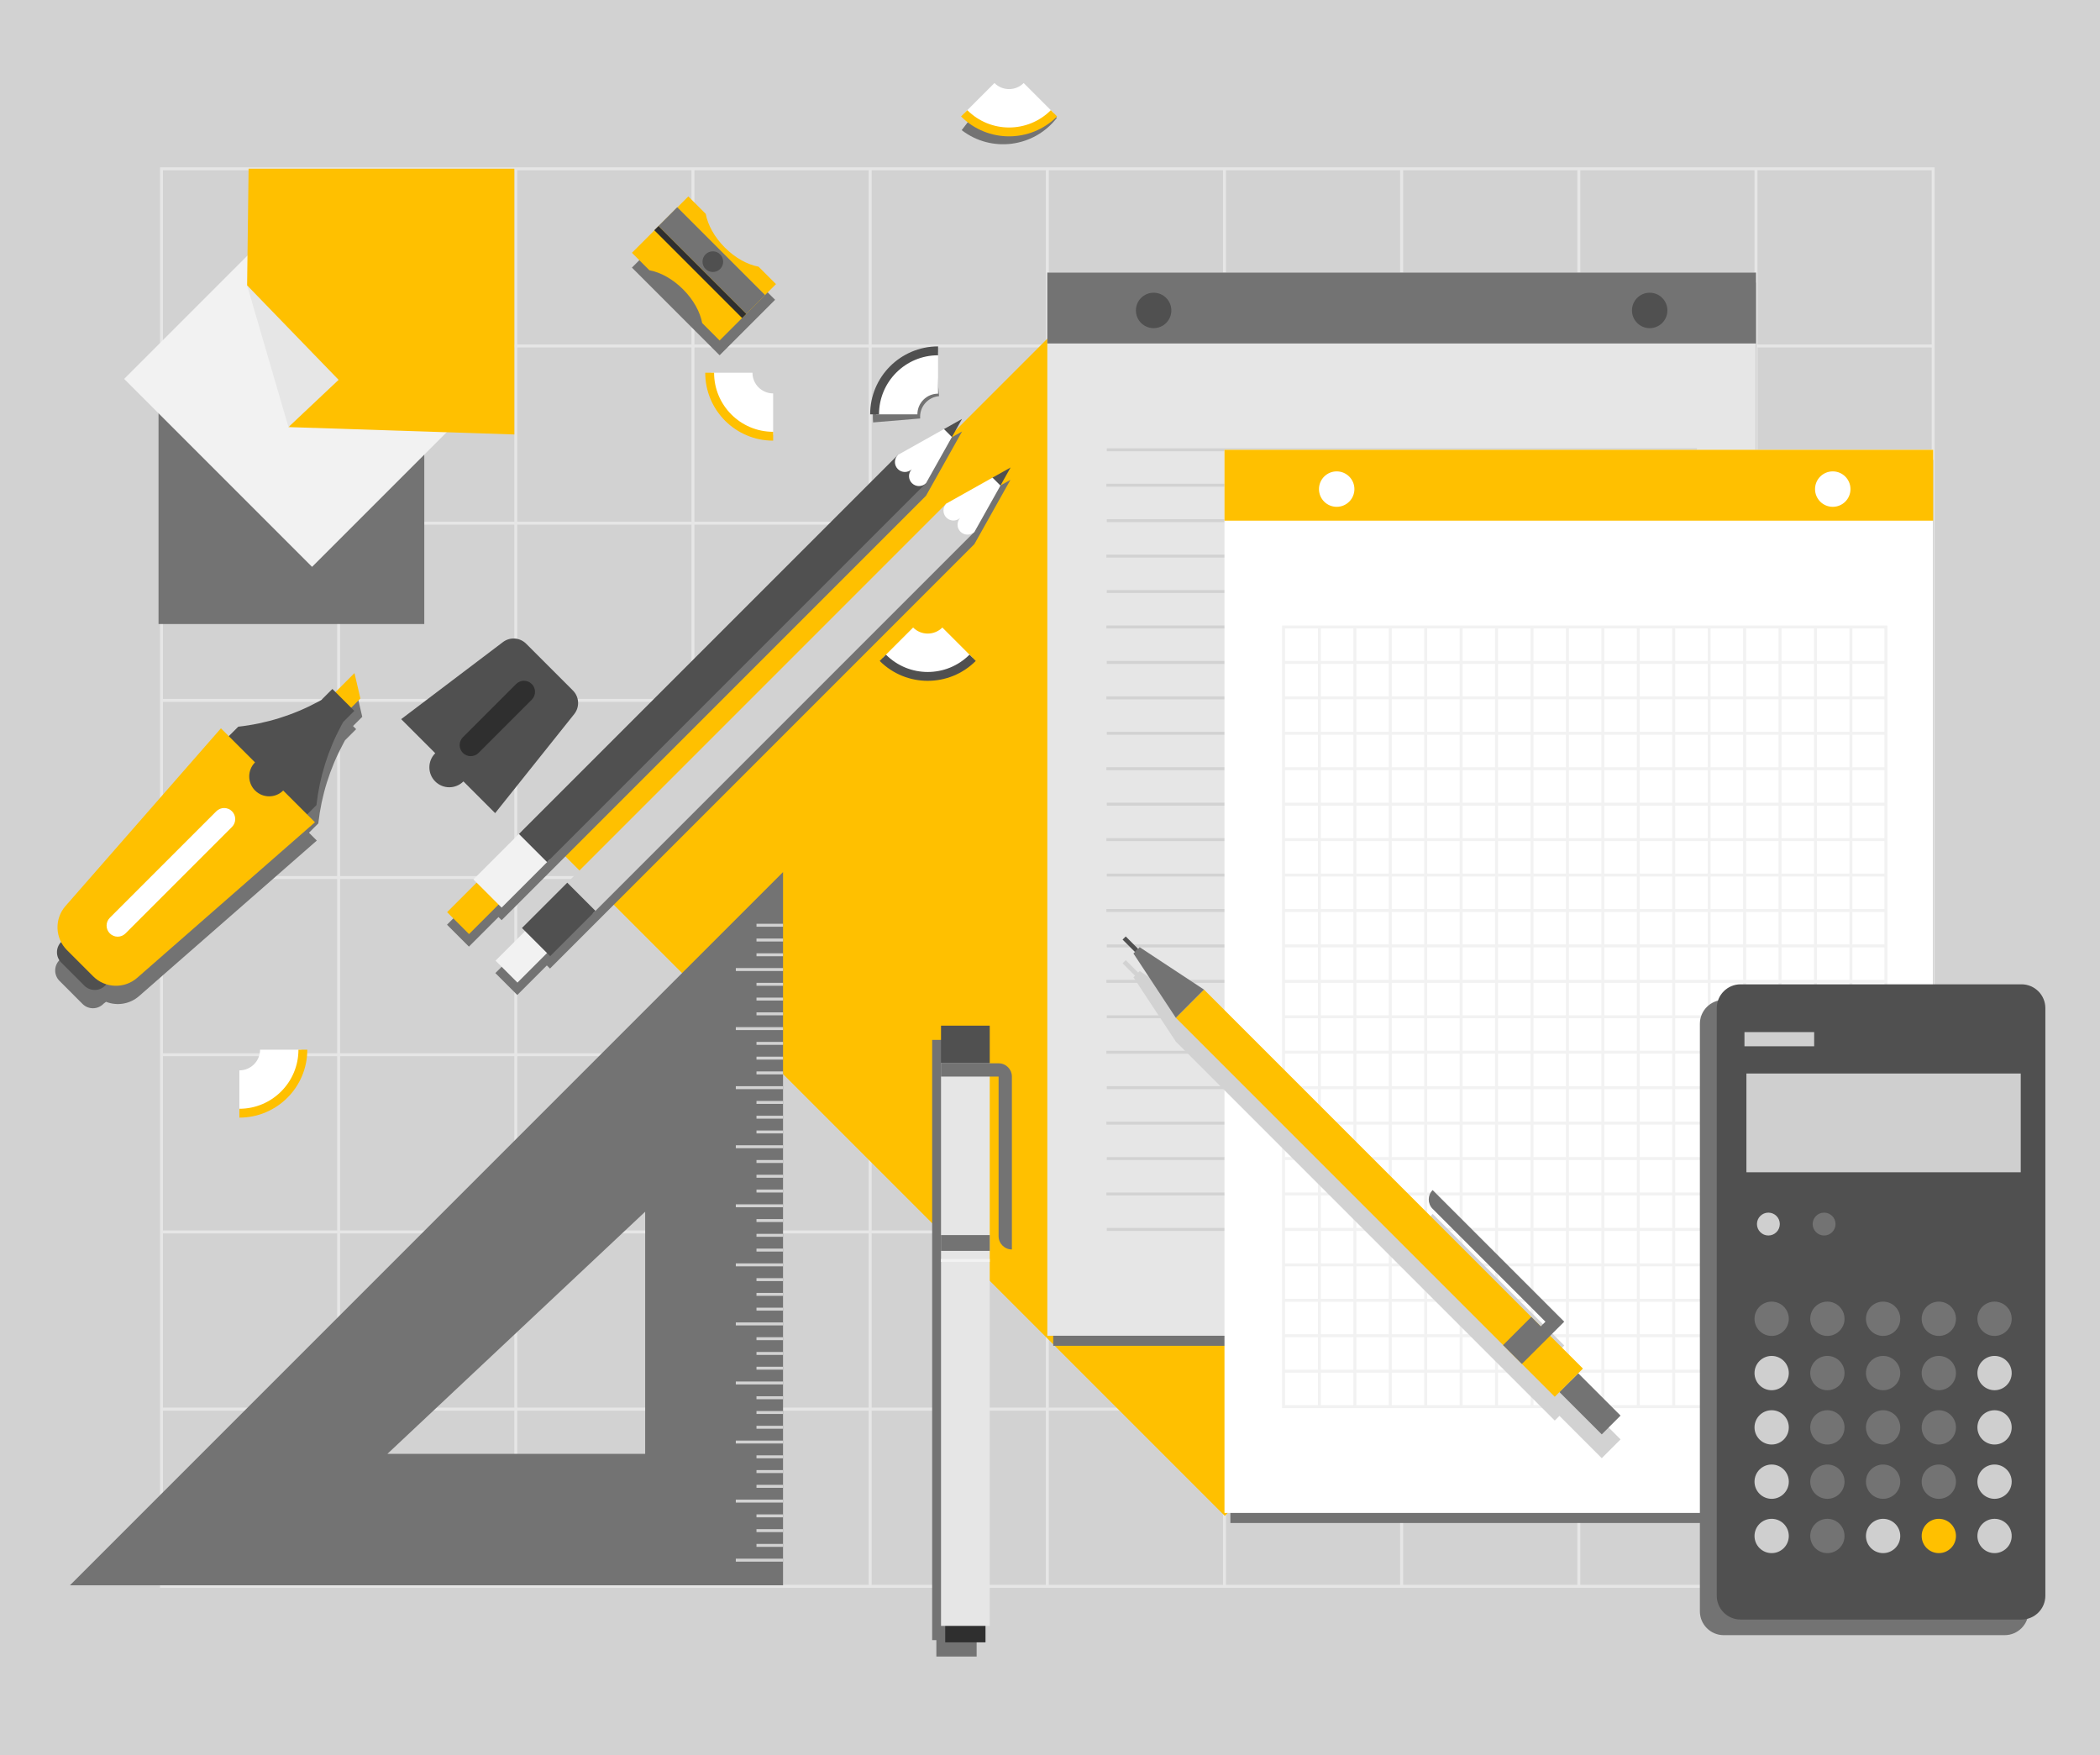 <svg width="420" height="351" xmlns="http://www.w3.org/2000/svg" xmlns:xlink="http://www.w3.org/1999/xlink" overflow="hidden"><rect width="100%" height="100%" fill="#808080" stroke="none"/><defs><clipPath id="clip0"><rect x="0" y="0" width="420" height="351"/></clipPath></defs><g clip-path="url(#clip0)"><path d="M70.867 106.321 496.067 106.321 496.067 460.634 70.867 460.634Z" fill="#D2D2D2" transform="matrix(1 0 0 1 -74.003 -108.001)"/><path d="M106.005 141.459 106.005 425.516 460.929 425.516 460.929 141.459 106.005 141.459ZM460.338 176.893 425.496 176.893 425.496 142.05 460.338 142.05 460.338 176.893ZM283.172 318.626 248.329 318.626 248.329 283.783 283.172 283.783 283.172 318.626ZM248.329 248.35 283.172 248.35 283.172 283.193 248.329 283.193 248.329 248.35ZM283.762 283.783 318.605 283.783 318.605 318.626 283.762 318.626 283.762 283.783ZM283.762 248.35 318.605 248.35 318.605 283.193 283.762 283.193 283.762 248.35ZM319.195 248.35 354.038 248.35 354.038 283.193 319.195 283.193 319.195 248.35ZM319.195 212.917 354.038 212.917 354.038 247.759 319.195 247.759 319.195 212.917ZM318.605 247.759 283.762 247.759 283.762 212.917 318.605 212.917 318.605 247.759ZM283.172 247.759 248.329 247.759 248.329 212.917 283.172 212.917 283.172 247.759ZM247.738 247.759 212.895 247.759 212.895 212.917 247.738 212.917 247.738 247.759ZM247.738 283.192 212.895 283.192 212.895 248.349 247.738 248.349 247.738 283.192ZM247.738 318.626 212.895 318.626 212.895 283.783 247.738 283.783 247.738 318.626ZM247.738 354.059 212.895 354.059 212.895 319.216 247.738 319.216 247.738 354.059ZM248.329 319.216 283.172 319.216 283.172 354.059 248.329 354.059 248.329 319.216ZM283.762 319.216 318.605 319.216 318.605 354.059 283.762 354.059 283.762 319.216ZM319.195 319.216 354.038 319.216 354.038 354.059 319.195 354.059 319.195 319.216ZM319.195 283.783 354.038 283.783 354.038 318.626 319.195 318.626 319.195 283.783ZM354.629 283.783 389.472 283.783 389.472 318.626 354.629 318.626 354.629 283.783ZM354.629 248.35 389.472 248.35 389.472 283.193 354.629 283.193 354.629 248.35ZM354.629 212.917 389.472 212.917 389.472 247.759 354.629 247.759 354.629 212.917ZM354.629 177.483 389.472 177.483 389.472 212.326 354.629 212.326 354.629 177.483ZM354.038 212.326 319.195 212.326 319.195 177.483 354.038 177.483 354.038 212.326ZM318.605 212.326 283.762 212.326 283.762 177.483 318.605 177.483 318.605 212.326ZM283.172 212.326 248.329 212.326 248.329 177.483 283.172 177.483 283.172 212.326ZM247.738 212.326 212.895 212.326 212.895 177.483 247.738 177.483 247.738 212.326ZM212.305 212.326 177.462 212.326 177.462 177.483 212.305 177.483 212.305 212.326ZM212.305 247.759 177.462 247.759 177.462 212.917 212.305 212.917 212.305 247.759ZM212.305 283.192 177.462 283.192 177.462 248.349 212.305 248.349 212.305 283.192ZM212.305 318.626 177.462 318.626 177.462 283.783 212.305 283.783 212.305 318.626ZM212.305 354.059 177.462 354.059 177.462 319.216 212.305 319.216 212.305 354.059ZM212.305 389.492 177.462 389.492 177.462 354.65 212.305 354.65 212.305 389.492ZM212.895 354.65 247.738 354.65 247.738 389.492 212.895 389.492 212.895 354.65ZM248.329 354.65 283.172 354.65 283.172 389.492 248.329 389.492 248.329 354.65ZM283.762 354.65 318.605 354.65 318.605 389.492 283.762 389.492 283.762 354.65ZM319.195 354.65 354.038 354.65 354.038 389.492 319.195 389.492 319.195 354.65ZM354.629 354.65 389.472 354.65 389.472 389.492 354.629 389.492 354.629 354.65ZM354.629 319.216 389.472 319.216 389.472 354.059 354.629 354.059 354.629 319.216ZM390.062 319.216 424.905 319.216 424.905 354.059 390.062 354.059 390.062 319.216ZM390.062 283.783 424.905 283.783 424.905 318.626 390.062 318.626 390.062 283.783ZM390.062 248.35 424.905 248.35 424.905 283.193 390.062 283.193 390.062 248.35ZM390.062 212.917 424.905 212.917 424.905 247.759 390.062 247.759 390.062 212.917ZM390.062 177.483 424.905 177.483 424.905 212.326 390.062 212.326 390.062 177.483ZM390.062 142.05 424.905 142.05 424.905 176.893 390.062 176.893 390.062 142.05ZM389.472 176.893 354.629 176.893 354.629 142.05 389.472 142.05 389.472 176.893ZM354.038 176.893 319.195 176.893 319.195 142.05 354.038 142.05 354.038 176.893ZM318.605 176.893 283.762 176.893 283.762 142.05 318.605 142.05 318.605 176.893ZM283.172 176.893 248.329 176.893 248.329 142.05 283.172 142.05 283.172 176.893ZM247.738 176.893 212.895 176.893 212.895 142.05 247.738 142.05 247.738 176.893ZM212.305 176.893 177.462 176.893 177.462 142.05 212.305 142.05 212.305 176.893ZM176.872 176.893 142.029 176.893 142.029 142.05 176.872 142.05 176.872 176.893ZM176.872 212.326 142.029 212.326 142.029 177.483 176.872 177.483 176.872 212.326ZM176.872 247.759 142.029 247.759 142.029 212.917 176.872 212.917 176.872 247.759ZM176.872 283.192 142.029 283.192 142.029 248.349 176.872 248.349 176.872 283.192ZM176.872 318.626 142.029 318.626 142.029 283.783 176.872 283.783 176.872 318.626ZM176.872 354.059 142.029 354.059 142.029 319.216 176.872 319.216 176.872 354.059ZM176.872 389.492 142.029 389.492 142.029 354.65 176.872 354.65 176.872 389.492ZM176.872 424.926 142.029 424.926 142.029 390.083 176.872 390.083 176.872 424.926ZM177.462 390.083 212.305 390.083 212.305 424.926 177.462 424.926 177.462 390.083ZM212.895 390.083 247.738 390.083 247.738 424.926 212.895 424.926 212.895 390.083ZM248.329 390.083 283.172 390.083 283.172 424.926 248.329 424.926 248.329 390.083ZM283.762 390.083 318.605 390.083 318.605 424.926 283.762 424.926 283.762 390.083ZM319.195 390.083 354.038 390.083 354.038 424.926 319.195 424.926 319.195 390.083ZM354.629 390.083 389.472 390.083 389.472 424.926 354.629 424.926 354.629 390.083ZM390.062 390.083 424.905 390.083 424.905 424.926 390.062 424.926 390.062 390.083ZM390.062 354.65 424.905 354.65 424.905 389.492 390.062 389.492 390.062 354.65ZM425.496 354.65 460.338 354.65 460.338 389.492 425.496 389.492 425.496 354.65ZM425.496 319.216 460.338 319.216 460.338 354.059 425.496 354.059 425.496 319.216ZM425.496 283.783 460.338 283.783 460.338 318.626 425.496 318.626 425.496 283.783ZM425.496 248.35 460.338 248.35 460.338 283.193 425.496 283.193 425.496 248.35ZM425.496 212.917 460.338 212.917 460.338 247.759 425.496 247.759 425.496 212.917ZM425.496 177.483 460.338 177.483 460.338 212.326 425.496 212.326 425.496 177.483ZM106.595 142.05 141.438 142.05 141.438 176.893 106.595 176.893 106.595 142.05ZM106.595 177.483 141.438 177.483 141.438 212.326 106.595 212.326 106.595 177.483ZM106.595 212.917 141.438 212.917 141.438 247.759 106.595 247.759 106.595 212.917ZM106.595 248.35 141.438 248.35 141.438 283.193 106.595 283.193 106.595 248.35ZM106.595 283.783 141.438 283.783 141.438 318.626 106.595 318.626 106.595 283.783ZM106.595 319.216 141.438 319.216 141.438 354.059 106.595 354.059 106.595 319.216ZM106.595 354.65 141.438 354.65 141.438 389.492 106.595 389.492 106.595 354.65ZM106.595 390.083 141.438 390.083 141.438 424.926 106.595 424.926 106.595 390.083ZM425.496 390.083 460.338 390.083 460.338 424.926 425.496 424.926 425.496 390.083Z" fill="#E6E6E6" transform="matrix(1 0 0 1 -74.003 -108.001)"/><path d="M109.508 167.687 209.729 67.466 345.178 202.914 244.957 303.134Z" fill="#FFC000"/><path d="M284.648 164.525 425.2 164.525 425.2 377.125 284.648 377.125Z" fill="#737373" transform="matrix(1 0 0 1 -74.003 -108.001)"/><path d="M283.467 162.512 425.2 162.512 425.2 375.112 283.467 375.112Z" fill="#E6E6E6" transform="matrix(1 0 0 1 -74.003 -108.001)"/><path d="M283.467 162.512 425.2 162.512 425.2 176.685 283.467 176.685Z" fill="#737373" transform="matrix(1 0 0 1 -74.003 -108.001)"/><path d="M295.364 197.65 413.389 197.65 413.389 198.241 295.364 198.241Z" fill="#D2D2D2" transform="matrix(1 0 0 1 -74.003 -108.001)"/><path d="M295.278 204.737 413.303 204.737 413.303 205.327 295.278 205.327Z" fill="#D2D2D2" transform="matrix(1 0 0 1 -74.003 -108.001)"/><path d="M295.364 211.824 413.389 211.824 413.389 212.414 295.364 212.414Z" fill="#D2D2D2" transform="matrix(1 0 0 1 -74.003 -108.001)"/><path d="M295.278 218.91 413.303 218.91 413.303 219.501 295.278 219.501Z" fill="#D2D2D2" transform="matrix(1 0 0 1 -74.003 -108.001)"/><path d="M295.364 225.997 413.389 225.997 413.389 226.587 295.364 226.587Z" fill="#D2D2D2" transform="matrix(1 0 0 1 -74.003 -108.001)"/><path d="M295.278 233.084 413.303 233.084 413.303 233.674 295.278 233.674Z" fill="#D2D2D2" transform="matrix(1 0 0 1 -74.003 -108.001)"/><path d="M295.364 240.17 413.389 240.17 413.389 240.761 295.364 240.761Z" fill="#D2D2D2" transform="matrix(1 0 0 1 -74.003 -108.001)"/><path d="M295.278 247.257 413.303 247.257 413.303 247.847 295.278 247.847Z" fill="#D2D2D2" transform="matrix(1 0 0 1 -74.003 -108.001)"/><path d="M295.364 254.344 413.389 254.344 413.389 254.934 295.364 254.934Z" fill="#D2D2D2" transform="matrix(1 0 0 1 -74.003 -108.001)"/><path d="M295.278 261.43 413.303 261.43 413.303 262.021 295.278 262.021Z" fill="#D2D2D2" transform="matrix(1 0 0 1 -74.003 -108.001)"/><path d="M295.364 268.517 413.389 268.517 413.389 269.107 295.364 269.107Z" fill="#D2D2D2" transform="matrix(1 0 0 1 -74.003 -108.001)"/><path d="M295.278 275.604 413.303 275.604 413.303 276.194 295.278 276.194Z" fill="#D2D2D2" transform="matrix(1 0 0 1 -74.003 -108.001)"/><path d="M295.364 282.69 413.389 282.69 413.389 283.281 295.364 283.281Z" fill="#D2D2D2" transform="matrix(1 0 0 1 -74.003 -108.001)"/><path d="M295.278 289.778 413.303 289.778 413.303 290.368 295.278 290.368Z" fill="#D2D2D2" transform="matrix(1 0 0 1 -74.003 -108.001)"/><path d="M295.364 296.864 413.389 296.864 413.389 297.455 295.364 297.455Z" fill="#D2D2D2" transform="matrix(1 0 0 1 -74.003 -108.001)"/><path d="M295.278 303.951 413.303 303.951 413.303 304.541 295.278 304.541Z" fill="#D2D2D2" transform="matrix(1 0 0 1 -74.003 -108.001)"/><path d="M295.364 311.038 413.389 311.038 413.389 311.628 295.364 311.628Z" fill="#D2D2D2" transform="matrix(1 0 0 1 -74.003 -108.001)"/><path d="M295.278 318.124 413.303 318.124 413.303 318.715 295.278 318.715Z" fill="#D2D2D2" transform="matrix(1 0 0 1 -74.003 -108.001)"/><path d="M295.364 325.211 413.389 325.211 413.389 325.801 295.364 325.801Z" fill="#D2D2D2" transform="matrix(1 0 0 1 -74.003 -108.001)"/><path d="M295.278 332.298 413.303 332.298 413.303 332.888 295.278 332.888Z" fill="#D2D2D2" transform="matrix(1 0 0 1 -74.003 -108.001)"/><path d="M295.364 339.384 413.389 339.384 413.389 339.975 295.364 339.975Z" fill="#D2D2D2" transform="matrix(1 0 0 1 -74.003 -108.001)"/><path d="M295.278 346.471 413.303 346.471 413.303 347.061 295.278 347.061Z" fill="#D2D2D2" transform="matrix(1 0 0 1 -74.003 -108.001)"/><path d="M295.364 353.558 413.389 353.558 413.389 354.148 295.364 354.148Z" fill="#D2D2D2" transform="matrix(1 0 0 1 -74.003 -108.001)"/><path d="M308.27 170.08C308.27 172.037 306.684 173.623 304.727 173.623 302.77 173.623 301.184 172.037 301.184 170.08 301.184 168.123 302.77 166.537 304.727 166.537 306.684 166.537 308.27 168.123 308.27 170.08" fill="#505050" transform="matrix(1 0 0 1 -74.003 -108.001)"/><path d="M407.484 170.08C407.484 172.037 405.897 173.623 403.94 173.623 401.983 173.623 400.397 172.037 400.397 170.08 400.397 168.123 401.983 166.537 403.94 166.537 405.897 166.537 407.484 168.123 407.484 170.08" fill="#505050" transform="matrix(1 0 0 1 -74.003 -108.001)"/><path d="M320.081 199.958 460.634 199.958 460.634 412.558 320.081 412.558Z" fill="#737373" transform="matrix(1 0 0 1 -74.003 -108.001)"/><path d="M460.634 410.546 334.845 410.546 318.9 410.546 318.9 197.945 460.634 197.945Z" fill="#FFFFFF" transform="matrix(1 0 0 1 -74.003 -108.001)"/><path d="M318.9 197.945 460.634 197.945 460.634 212.119 318.9 212.119Z" fill="#FFC000" transform="matrix(1 0 0 1 -74.003 -108.001)"/><path d="M330.416 233.084 330.416 389.581 451.48 389.581 451.48 233.084 330.416 233.084ZM387.786 332.298 387.786 325.801 394.282 325.801 394.282 332.298 387.786 332.298ZM394.282 332.888 394.282 339.384 387.786 339.384 387.786 332.888 394.282 332.888ZM394.282 290.368 394.282 296.864 387.786 296.864 387.786 290.368 394.282 290.368ZM387.786 289.778 387.786 283.281 394.282 283.281 394.282 289.778 387.786 289.778ZM387.786 318.124 387.786 311.628 394.282 311.628 394.282 318.124 387.786 318.124ZM394.282 318.715 394.282 325.211 387.786 325.211 387.786 318.715 394.282 318.715ZM387.786 311.038 387.786 304.541 394.282 304.541 394.282 311.038 387.786 311.038ZM387.786 303.951 387.786 297.455 394.282 297.455 394.282 303.951 387.786 303.951ZM387.196 296.864 380.7 296.864 380.7 290.368 387.196 290.368 387.196 296.864ZM387.196 297.455 387.196 303.951 380.7 303.951 380.7 297.455 387.196 297.455ZM387.196 304.541 387.196 311.038 380.7 311.038 380.7 304.541 387.196 304.541ZM387.196 311.628 387.196 318.124 380.7 318.124 380.7 311.628 387.196 311.628ZM387.196 318.715 387.196 325.211 380.7 325.211 380.7 318.715 387.196 318.715ZM387.196 325.801 387.196 332.298 380.7 332.298 380.7 325.801 387.196 325.801ZM394.873 325.801 401.369 325.801 401.369 332.298 394.873 332.298 394.873 325.801ZM394.873 325.211 394.873 318.715 401.369 318.715 401.369 325.211 394.873 325.211ZM394.873 318.124 394.873 311.628 401.369 311.628 401.369 318.124 394.873 318.124ZM394.873 311.038 394.873 304.541 401.369 304.541 401.369 311.038 394.873 311.038ZM394.873 303.951 394.873 297.455 401.369 297.455 401.369 303.951 394.873 303.951ZM394.873 296.864 394.873 290.368 401.369 290.368 401.369 296.864 394.873 296.864ZM394.873 289.778 394.873 283.281 401.369 283.281 401.369 289.778 394.873 289.778ZM394.873 282.69 394.873 276.194 401.369 276.194 401.369 282.69 394.873 282.69ZM394.282 282.69 387.786 282.69 387.786 276.194 394.282 276.194 394.282 282.69ZM387.196 282.69 380.7 282.69 380.7 276.194 387.196 276.194 387.196 282.69ZM387.196 283.281 387.196 289.777 380.7 289.777 380.7 283.281 387.196 283.281ZM380.109 289.778 373.613 289.778 373.613 283.281 380.109 283.281 380.109 289.778ZM380.109 290.368 380.109 296.864 373.613 296.864 373.613 290.368 380.109 290.368ZM380.109 297.455 380.109 303.951 373.613 303.951 373.613 297.455 380.109 297.455ZM380.109 304.541 380.109 311.038 373.613 311.038 373.613 304.541 380.109 304.541ZM380.109 311.628 380.109 318.124 373.613 318.124 373.613 311.628 380.109 311.628ZM380.109 318.715 380.109 325.211 373.613 325.211 373.613 318.715 380.109 318.715ZM380.109 325.801 380.109 332.298 373.613 332.298 373.613 325.801 380.109 325.801ZM380.109 332.888 380.109 339.384 373.613 339.384 373.613 332.888 380.109 332.888ZM380.7 332.888 387.196 332.888 387.196 339.384 380.7 339.384 380.7 332.888ZM387.196 339.975 387.196 346.471 380.7 346.471 380.7 339.975 387.196 339.975ZM387.786 339.975 394.282 339.975 394.282 346.471 387.786 346.471 387.786 339.975ZM394.873 339.975 401.369 339.975 401.369 346.471 394.873 346.471 394.873 339.975ZM394.873 339.384 394.873 332.888 401.369 332.888 401.369 339.384 394.873 339.384ZM401.96 332.888 408.456 332.888 408.456 339.384 401.96 339.384 401.96 332.888ZM401.96 332.298 401.96 325.801 408.456 325.801 408.456 332.298 401.96 332.298ZM401.96 325.211 401.96 318.715 408.456 318.715 408.456 325.211 401.96 325.211ZM401.96 318.124 401.96 311.628 408.456 311.628 408.456 318.124 401.96 318.124ZM401.96 311.038 401.96 304.541 408.456 304.541 408.456 311.038 401.96 311.038ZM401.96 303.951 401.96 297.455 408.456 297.455 408.456 303.951 401.96 303.951ZM401.96 296.864 401.96 290.368 408.456 290.368 408.456 296.864 401.96 296.864ZM401.96 289.778 401.96 283.281 408.456 283.281 408.456 289.778 401.96 289.778ZM401.96 282.69 401.96 276.194 408.456 276.194 408.456 282.69 401.96 282.69ZM401.96 275.604 401.96 269.107 408.456 269.107 408.456 275.604 401.96 275.604ZM401.369 275.604 394.873 275.604 394.873 269.107 401.369 269.107 401.369 275.604ZM394.282 275.604 387.786 275.604 387.786 269.107 394.282 269.107 394.282 275.604ZM387.196 275.604 380.7 275.604 380.7 269.107 387.196 269.107 387.196 275.604ZM380.109 275.604 373.613 275.604 373.613 269.107 380.109 269.107 380.109 275.604ZM380.109 276.194 380.109 282.69 373.613 282.69 373.613 276.194 380.109 276.194ZM373.022 282.69 366.526 282.69 366.526 276.194 373.022 276.194 373.022 282.69ZM373.022 283.281 373.022 289.777 366.526 289.777 366.526 283.281 373.022 283.281ZM373.022 290.368 373.022 296.864 366.526 296.864 366.526 290.368 373.022 290.368ZM373.022 297.455 373.022 303.951 366.526 303.951 366.526 297.455 373.022 297.455ZM373.022 304.541 373.022 311.038 366.526 311.038 366.526 304.541 373.022 304.541ZM373.022 311.628 373.022 318.124 366.526 318.124 366.526 311.628 373.022 311.628ZM373.022 318.715 373.022 325.211 366.526 325.211 366.526 318.715 373.022 318.715ZM373.022 325.801 373.022 332.298 366.526 332.298 366.526 325.801 373.022 325.801ZM373.022 332.888 373.022 339.384 366.526 339.384 366.526 332.888 373.022 332.888ZM373.022 339.975 373.022 346.471 366.526 346.471 366.526 339.975 373.022 339.975ZM373.613 339.975 380.109 339.975 380.109 346.471 373.613 346.471 373.613 339.975ZM380.109 347.061 380.109 353.558 373.613 353.558 373.613 347.061 380.109 347.061ZM380.7 347.061 387.196 347.061 387.196 353.558 380.7 353.558 380.7 347.061ZM387.786 347.061 394.282 347.061 394.282 353.558 387.786 353.558 387.786 347.061ZM394.873 347.061 401.369 347.061 401.369 353.558 394.873 353.558 394.873 347.061ZM401.96 347.061 408.456 347.061 408.456 353.558 401.96 353.558 401.96 347.061ZM401.96 346.471 401.96 339.975 408.456 339.975 408.456 346.471 401.96 346.471ZM409.046 339.975 415.542 339.975 415.542 346.471 409.046 346.471 409.046 339.975ZM409.046 339.384 409.046 332.888 415.542 332.888 415.542 339.384 409.046 339.384ZM409.046 332.298 409.046 325.801 415.542 325.801 415.542 332.298 409.046 332.298ZM409.046 325.211 409.046 318.715 415.542 318.715 415.542 325.211 409.046 325.211ZM409.046 318.124 409.046 311.628 415.542 311.628 415.542 318.124 409.046 318.124ZM409.046 311.038 409.046 304.541 415.542 304.541 415.542 311.038 409.046 311.038ZM409.046 303.951 409.046 297.455 415.542 297.455 415.542 303.951 409.046 303.951ZM409.046 296.864 409.046 290.368 415.542 290.368 415.542 296.864 409.046 296.864ZM409.046 289.778 409.046 283.281 415.542 283.281 415.542 289.778 409.046 289.778ZM409.046 282.69 409.046 276.194 415.542 276.194 415.542 282.69 409.046 282.69ZM409.046 275.604 409.046 269.107 415.542 269.107 415.542 275.604 409.046 275.604ZM409.046 268.517 409.046 262.021 415.542 262.021 415.542 268.517 409.046 268.517ZM408.456 268.517 401.96 268.517 401.96 262.021 408.456 262.021 408.456 268.517ZM401.369 268.517 394.873 268.517 394.873 262.021 401.369 262.021 401.369 268.517ZM394.282 268.517 387.786 268.517 387.786 262.021 394.282 262.021 394.282 268.517ZM387.196 268.517 380.7 268.517 380.7 262.021 387.196 262.021 387.196 268.517ZM380.109 268.517 373.613 268.517 373.613 262.021 380.109 262.021 380.109 268.517ZM373.022 268.517 366.526 268.517 366.526 262.021 373.022 262.021 373.022 268.517ZM373.022 269.107 373.022 275.604 366.526 275.604 366.526 269.107 373.022 269.107ZM365.936 275.604 359.44 275.604 359.44 269.107 365.936 269.107 365.936 275.604ZM365.936 276.194 365.936 282.69 359.44 282.69 359.44 276.194 365.936 276.194ZM365.936 283.281 365.936 289.777 359.44 289.777 359.44 283.281 365.936 283.281ZM365.936 290.368 365.936 296.864 359.44 296.864 359.44 290.368 365.936 290.368ZM365.936 297.455 365.936 303.951 359.44 303.951 359.44 297.455 365.936 297.455ZM365.936 304.541 365.936 311.038 359.44 311.038 359.44 304.541 365.936 304.541ZM365.936 311.628 365.936 318.124 359.44 318.124 359.44 311.628 365.936 311.628ZM365.936 318.715 365.936 325.211 359.44 325.211 359.44 318.715 365.936 318.715ZM365.936 325.801 365.936 332.298 359.44 332.298 359.44 325.801 365.936 325.801ZM365.936 332.888 365.936 339.384 359.44 339.384 359.44 332.888 365.936 332.888ZM365.936 339.975 365.936 346.471 359.44 346.471 359.44 339.975 365.936 339.975ZM365.936 347.061 365.936 353.558 359.44 353.558 359.44 347.061 365.936 347.061ZM366.526 347.061 373.022 347.061 373.022 353.558 366.526 353.558 366.526 347.061ZM373.022 354.148 373.022 360.644 366.526 360.644 366.526 354.148 373.022 354.148ZM373.613 354.148 380.109 354.148 380.109 360.644 373.613 360.644 373.613 354.148ZM380.7 354.148 387.196 354.148 387.196 360.644 380.7 360.644 380.7 354.148ZM387.786 354.148 394.282 354.148 394.282 360.644 387.786 360.644 387.786 354.148ZM394.873 354.148 401.369 354.148 401.369 360.644 394.873 360.644 394.873 354.148ZM401.96 354.148 408.456 354.148 408.456 360.644 401.96 360.644 401.96 354.148ZM409.046 354.148 415.542 354.148 415.542 360.644 409.046 360.644 409.046 354.148ZM409.046 353.558 409.046 347.061 415.542 347.061 415.542 353.558 409.046 353.558ZM416.133 347.061 422.629 347.061 422.629 353.558 416.133 353.558 416.133 347.061ZM416.133 346.471 416.133 339.975 422.629 339.975 422.629 346.471 416.133 346.471ZM416.133 339.384 416.133 332.888 422.629 332.888 422.629 339.384 416.133 339.384ZM416.133 332.298 416.133 325.801 422.629 325.801 422.629 332.298 416.133 332.298ZM416.133 325.211 416.133 318.715 422.629 318.715 422.629 325.211 416.133 325.211ZM416.133 318.124 416.133 311.628 422.629 311.628 422.629 318.124 416.133 318.124ZM416.133 311.038 416.133 304.541 422.629 304.541 422.629 311.038 416.133 311.038ZM416.133 303.951 416.133 297.455 422.629 297.455 422.629 303.951 416.133 303.951ZM416.133 296.864 416.133 290.368 422.629 290.368 422.629 296.864 416.133 296.864ZM416.133 289.778 416.133 283.281 422.629 283.281 422.629 289.778 416.133 289.778ZM416.133 282.69 416.133 276.194 422.629 276.194 422.629 282.69 416.133 282.69ZM416.133 275.604 416.133 269.107 422.629 269.107 422.629 275.604 416.133 275.604ZM416.133 268.517 416.133 262.021 422.629 262.021 422.629 268.517 416.133 268.517ZM416.133 261.43 416.133 254.934 422.629 254.934 422.629 261.43 416.133 261.43ZM415.542 261.43 409.046 261.43 409.046 254.934 415.542 254.934 415.542 261.43ZM408.456 261.43 401.96 261.43 401.96 254.934 408.456 254.934 408.456 261.43ZM401.369 261.43 394.873 261.43 394.873 254.934 401.369 254.934 401.369 261.43ZM394.282 261.43 387.786 261.43 387.786 254.934 394.282 254.934 394.282 261.43ZM387.196 261.43 380.7 261.43 380.7 254.934 387.196 254.934 387.196 261.43ZM380.109 261.43 373.613 261.43 373.613 254.934 380.109 254.934 380.109 261.43ZM373.022 261.43 366.526 261.43 366.526 254.934 373.022 254.934 373.022 261.43ZM365.936 261.43 359.44 261.43 359.44 254.934 365.936 254.934 365.936 261.43ZM365.936 262.021 365.936 268.517 359.44 268.517 359.44 262.021 365.936 262.021ZM358.849 268.517 352.353 268.517 352.353 262.021 358.849 262.021 358.849 268.517ZM358.849 269.107 358.849 275.604 352.353 275.604 352.353 269.107 358.849 269.107ZM358.849 276.194 358.849 282.69 352.353 282.69 352.353 276.194 358.849 276.194ZM358.849 283.281 358.849 289.777 352.353 289.777 352.353 283.281 358.849 283.281ZM358.849 290.368 358.849 296.864 352.353 296.864 352.353 290.368 358.849 290.368ZM358.849 297.455 358.849 303.951 352.353 303.951 352.353 297.455 358.849 297.455ZM358.849 304.541 358.849 311.038 352.353 311.038 352.353 304.541 358.849 304.541ZM358.849 311.628 358.849 318.124 352.353 318.124 352.353 311.628 358.849 311.628ZM358.849 318.715 358.849 325.211 352.353 325.211 352.353 318.715 358.849 318.715ZM358.849 325.801 358.849 332.298 352.353 332.298 352.353 325.801 358.849 325.801ZM358.849 332.888 358.849 339.384 352.353 339.384 352.353 332.888 358.849 332.888ZM358.849 339.975 358.849 346.471 352.353 346.471 352.353 339.975 358.849 339.975ZM358.849 347.061 358.849 353.558 352.353 353.558 352.353 347.061 358.849 347.061ZM358.849 354.148 358.849 360.644 352.353 360.644 352.353 354.148 358.849 354.148ZM359.44 354.148 365.936 354.148 365.936 360.644 359.44 360.644 359.44 354.148ZM365.936 361.235 365.936 367.731 359.44 367.731 359.44 361.235 365.936 361.235ZM366.526 361.235 373.022 361.235 373.022 367.731 366.526 367.731 366.526 361.235ZM373.613 361.235 380.109 361.235 380.109 367.731 373.613 367.731 373.613 361.235ZM380.7 361.235 387.196 361.235 387.196 367.731 380.7 367.731 380.7 361.235ZM387.786 361.235 394.282 361.235 394.282 367.731 387.786 367.731 387.786 361.235ZM394.873 361.235 401.369 361.235 401.369 367.731 394.873 367.731 394.873 361.235ZM401.96 361.235 408.456 361.235 408.456 367.731 401.96 367.731 401.96 361.235ZM409.046 361.235 415.542 361.235 415.542 367.731 409.046 367.731 409.046 361.235ZM416.133 361.235 422.629 361.235 422.629 367.731 416.133 367.731 416.133 361.235ZM416.133 360.644 416.133 354.148 422.629 354.148 422.629 360.644 416.133 360.644ZM423.22 354.148 429.716 354.148 429.716 360.644 423.22 360.644 423.22 354.148ZM423.22 353.558 423.22 347.061 429.716 347.061 429.716 353.558 423.22 353.558ZM423.22 346.471 423.22 339.975 429.716 339.975 429.716 346.471 423.22 346.471ZM423.22 339.384 423.22 332.888 429.716 332.888 429.716 339.384 423.22 339.384ZM423.22 332.298 423.22 325.801 429.716 325.801 429.716 332.298 423.22 332.298ZM423.22 325.211 423.22 318.715 429.716 318.715 429.716 325.211 423.22 325.211ZM423.22 318.124 423.22 311.628 429.716 311.628 429.716 318.124 423.22 318.124ZM423.22 311.038 423.22 304.541 429.716 304.541 429.716 311.038 423.22 311.038ZM423.22 303.951 423.22 297.455 429.716 297.455 429.716 303.951 423.22 303.951ZM423.22 296.864 423.22 290.368 429.716 290.368 429.716 296.864 423.22 296.864ZM423.22 289.778 423.22 283.281 429.716 283.281 429.716 289.778 423.22 289.778ZM423.22 282.69 423.22 276.194 429.716 276.194 429.716 282.69 423.22 282.69ZM423.22 275.604 423.22 269.107 429.716 269.107 429.716 275.604 423.22 275.604ZM423.22 268.517 423.22 262.021 429.716 262.021 429.716 268.517 423.22 268.517ZM423.22 261.43 423.22 254.934 429.716 254.934 429.716 261.43 423.22 261.43ZM423.22 254.344 423.22 247.847 429.716 247.847 429.716 254.344 423.22 254.344ZM422.629 254.344 416.133 254.344 416.133 247.847 422.629 247.847 422.629 254.344ZM415.542 254.344 409.046 254.344 409.046 247.847 415.542 247.847 415.542 254.344ZM408.456 254.344 401.96 254.344 401.96 247.847 408.456 247.847 408.456 254.344ZM401.369 254.344 394.873 254.344 394.873 247.847 401.369 247.847 401.369 254.344ZM394.282 254.344 387.786 254.344 387.786 247.847 394.282 247.847 394.282 254.344ZM387.196 254.344 380.7 254.344 380.7 247.847 387.196 247.847 387.196 254.344ZM380.109 254.344 373.613 254.344 373.613 247.847 380.109 247.847 380.109 254.344ZM373.022 254.344 366.526 254.344 366.526 247.847 373.022 247.847 373.022 254.344ZM365.936 254.344 359.44 254.344 359.44 247.847 365.936 247.847 365.936 254.344ZM358.849 254.344 352.353 254.344 352.353 247.847 358.849 247.847 358.849 254.344ZM358.849 254.934 358.849 261.43 352.353 261.43 352.353 254.934 358.849 254.934ZM351.762 261.43 345.266 261.43 345.266 254.934 351.762 254.934 351.762 261.43ZM351.762 262.021 351.762 268.517 345.266 268.517 345.266 262.021 351.762 262.021ZM351.762 269.107 351.762 275.604 345.266 275.604 345.266 269.107 351.762 269.107ZM351.762 276.194 351.762 282.69 345.266 282.69 345.266 276.194 351.762 276.194ZM351.762 283.281 351.762 289.777 345.266 289.777 345.266 283.281 351.762 283.281ZM351.762 290.368 351.762 296.864 345.266 296.864 345.266 290.368 351.762 290.368ZM351.762 297.455 351.762 303.951 345.266 303.951 345.266 297.455 351.762 297.455ZM351.762 304.541 351.762 311.038 345.266 311.038 345.266 304.541 351.762 304.541ZM351.762 311.628 351.762 318.124 345.266 318.124 345.266 311.628 351.762 311.628ZM351.762 318.715 351.762 325.211 345.266 325.211 345.266 318.715 351.762 318.715ZM351.762 325.801 351.762 332.298 345.266 332.298 345.266 325.801 351.762 325.801ZM351.762 332.888 351.762 339.384 345.266 339.384 345.266 332.888 351.762 332.888ZM351.762 339.975 351.762 346.471 345.266 346.471 345.266 339.975 351.762 339.975ZM351.762 347.061 351.762 353.558 345.266 353.558 345.266 347.061 351.762 347.061ZM351.762 354.148 351.762 360.644 345.266 360.644 345.266 354.148 351.762 354.148ZM351.762 361.235 351.762 367.731 345.266 367.731 345.266 361.235 351.762 361.235ZM352.353 361.235 358.849 361.235 358.849 367.731 352.353 367.731 352.353 361.235ZM358.849 368.321 358.849 374.818 352.353 374.818 352.353 368.321 358.849 368.321ZM359.44 368.321 365.936 368.321 365.936 374.818 359.44 374.818 359.44 368.321ZM366.526 368.321 373.022 368.321 373.022 374.818 366.526 374.818 366.526 368.321ZM373.613 368.321 380.109 368.321 380.109 374.818 373.613 374.818 373.613 368.321ZM380.7 368.321 387.196 368.321 387.196 374.818 380.7 374.818 380.7 368.321ZM387.786 368.321 394.282 368.321 394.282 374.818 387.786 374.818 387.786 368.321ZM394.873 368.321 401.369 368.321 401.369 374.818 394.873 374.818 394.873 368.321ZM401.96 368.321 408.456 368.321 408.456 374.818 401.96 374.818 401.96 368.321ZM409.046 368.321 415.542 368.321 415.542 374.818 409.046 374.818 409.046 368.321ZM416.133 368.321 422.629 368.321 422.629 374.818 416.133 374.818 416.133 368.321ZM423.22 368.321 429.716 368.321 429.716 374.818 423.22 374.818 423.22 368.321ZM423.22 367.731 423.22 361.235 429.716 361.235 429.716 367.731 423.22 367.731ZM430.306 361.235 436.802 361.235 436.802 367.731 430.306 367.731 430.306 361.235ZM430.306 360.644 430.306 354.148 436.802 354.148 436.802 360.644 430.306 360.644ZM430.306 353.558 430.306 347.061 436.802 347.061 436.802 353.558 430.306 353.558ZM430.306 346.471 430.306 339.975 436.802 339.975 436.802 346.471 430.306 346.471ZM430.306 339.384 430.306 332.888 436.802 332.888 436.802 339.384 430.306 339.384ZM430.306 332.298 430.306 325.801 436.802 325.801 436.802 332.298 430.306 332.298ZM430.306 325.211 430.306 318.715 436.802 318.715 436.802 325.211 430.306 325.211ZM430.306 318.124 430.306 311.628 436.802 311.628 436.802 318.124 430.306 318.124ZM430.306 311.038 430.306 304.541 436.802 304.541 436.802 311.038 430.306 311.038ZM430.306 303.951 430.306 297.455 436.802 297.455 436.802 303.951 430.306 303.951ZM430.306 296.864 430.306 290.368 436.802 290.368 436.802 296.864 430.306 296.864ZM430.306 289.778 430.306 283.281 436.802 283.281 436.802 289.778 430.306 289.778ZM430.306 282.69 430.306 276.194 436.802 276.194 436.802 282.69 430.306 282.69ZM430.306 275.604 430.306 269.107 436.802 269.107 436.802 275.604 430.306 275.604ZM430.306 268.517 430.306 262.021 436.802 262.021 436.802 268.517 430.306 268.517ZM430.306 261.43 430.306 254.934 436.802 254.934 436.802 261.43 430.306 261.43ZM430.306 254.344 430.306 247.847 436.802 247.847 436.802 254.344 430.306 254.344ZM430.306 247.257 430.306 240.761 436.802 240.761 436.802 247.257 430.306 247.257ZM429.716 247.257 423.22 247.257 423.22 240.761 429.716 240.761 429.716 247.257ZM422.629 247.257 416.133 247.257 416.133 240.761 422.629 240.761 422.629 247.257ZM415.542 247.257 409.046 247.257 409.046 240.761 415.542 240.761 415.542 247.257ZM408.456 247.257 401.96 247.257 401.96 240.761 408.456 240.761 408.456 247.257ZM401.369 247.257 394.873 247.257 394.873 240.761 401.369 240.761 401.369 247.257ZM394.282 247.257 387.786 247.257 387.786 240.761 394.282 240.761 394.282 247.257ZM387.196 247.257 380.7 247.257 380.7 240.761 387.196 240.761 387.196 247.257ZM380.109 247.257 373.613 247.257 373.613 240.761 380.109 240.761 380.109 247.257ZM373.022 247.257 366.526 247.257 366.526 240.761 373.022 240.761 373.022 247.257ZM365.936 247.257 359.44 247.257 359.44 240.761 365.936 240.761 365.936 247.257ZM358.849 247.257 352.353 247.257 352.353 240.761 358.849 240.761 358.849 247.257ZM351.762 247.257 345.266 247.257 345.266 240.761 351.762 240.761 351.762 247.257ZM351.762 247.847 351.762 254.344 345.266 254.344 345.266 247.847 351.762 247.847ZM344.676 254.344 338.18 254.344 338.18 247.847 344.676 247.847 344.676 254.344ZM344.676 254.934 344.676 261.43 338.18 261.43 338.18 254.934 344.676 254.934ZM344.676 262.021 344.676 268.517 338.18 268.517 338.18 262.021 344.676 262.021ZM344.676 269.107 344.676 275.604 338.18 275.604 338.18 269.107 344.676 269.107ZM344.676 276.194 344.676 282.69 338.18 282.69 338.18 276.194 344.676 276.194ZM344.676 283.281 344.676 289.777 338.18 289.777 338.18 283.281 344.676 283.281ZM344.676 290.368 344.676 296.864 338.18 296.864 338.18 290.368 344.676 290.368ZM344.676 297.455 344.676 303.951 338.18 303.951 338.18 297.455 344.676 297.455ZM344.676 304.541 344.676 311.038 338.18 311.038 338.18 304.541 344.676 304.541ZM344.676 311.628 344.676 318.124 338.18 318.124 338.18 311.628 344.676 311.628ZM344.676 318.715 344.676 325.211 338.18 325.211 338.18 318.715 344.676 318.715ZM344.676 325.801 344.676 332.298 338.18 332.298 338.18 325.801 344.676 325.801ZM344.676 332.888 344.676 339.384 338.18 339.384 338.18 332.888 344.676 332.888ZM344.676 339.975 344.676 346.471 338.18 346.471 338.18 339.975 344.676 339.975ZM344.676 347.061 344.676 353.558 338.18 353.558 338.18 347.061 344.676 347.061ZM344.676 354.148 344.676 360.644 338.18 360.644 338.18 354.148 344.676 354.148ZM344.676 361.235 344.676 367.731 338.18 367.731 338.18 361.235 344.676 361.235ZM344.676 368.321 344.676 374.818 338.18 374.818 338.18 368.321 344.676 368.321ZM345.266 368.321 351.762 368.321 351.762 374.818 345.266 374.818 345.266 368.321ZM351.762 375.408 351.762 381.904 345.266 381.904 345.266 375.408 351.762 375.408ZM352.353 375.408 358.849 375.408 358.849 381.904 352.353 381.904 352.353 375.408ZM359.44 375.408 365.936 375.408 365.936 381.904 359.44 381.904 359.44 375.408ZM366.526 375.408 373.022 375.408 373.022 381.904 366.526 381.904 366.526 375.408ZM373.613 375.408 380.109 375.408 380.109 381.904 373.613 381.904 373.613 375.408ZM380.7 375.408 387.196 375.408 387.196 381.904 380.7 381.904 380.7 375.408ZM387.786 375.408 394.282 375.408 394.282 381.904 387.786 381.904 387.786 375.408ZM394.873 375.408 401.369 375.408 401.369 381.904 394.873 381.904 394.873 375.408ZM401.96 375.408 408.456 375.408 408.456 381.904 401.96 381.904 401.96 375.408ZM409.046 375.408 415.542 375.408 415.542 381.904 409.046 381.904 409.046 375.408ZM416.133 375.408 422.629 375.408 422.629 381.904 416.133 381.904 416.133 375.408ZM423.22 375.408 429.716 375.408 429.716 381.904 423.22 381.904 423.22 375.408ZM430.306 375.408 436.802 375.408 436.802 381.904 430.306 381.904 430.306 375.408ZM430.306 374.818 430.306 368.321 436.802 368.321 436.802 374.818 430.306 374.818ZM437.393 368.321 443.889 368.321 443.889 374.818 437.393 374.818 437.393 368.321ZM437.393 367.731 437.393 361.235 443.889 361.235 443.889 367.731 437.393 367.731ZM437.393 360.644 437.393 354.148 443.889 354.148 443.889 360.644 437.393 360.644ZM437.393 353.558 437.393 347.061 443.889 347.061 443.889 353.558 437.393 353.558ZM437.393 346.471 437.393 339.975 443.889 339.975 443.889 346.471 437.393 346.471ZM437.393 339.384 437.393 332.888 443.889 332.888 443.889 339.384 437.393 339.384ZM437.393 332.298 437.393 325.801 443.889 325.801 443.889 332.298 437.393 332.298ZM437.393 325.211 437.393 318.715 443.889 318.715 443.889 325.211 437.393 325.211ZM437.393 318.124 437.393 311.628 443.889 311.628 443.889 318.124 437.393 318.124ZM437.393 311.038 437.393 304.541 443.889 304.541 443.889 311.038 437.393 311.038ZM437.393 303.951 437.393 297.455 443.889 297.455 443.889 303.951 437.393 303.951ZM437.393 296.864 437.393 290.368 443.889 290.368 443.889 296.864 437.393 296.864ZM437.393 289.778 437.393 283.281 443.889 283.281 443.889 289.778 437.393 289.778ZM437.393 282.69 437.393 276.194 443.889 276.194 443.889 282.69 437.393 282.69ZM437.393 275.604 437.393 269.107 443.889 269.107 443.889 275.604 437.393 275.604ZM437.393 268.517 437.393 262.021 443.889 262.021 443.889 268.517 437.393 268.517ZM437.393 261.43 437.393 254.934 443.889 254.934 443.889 261.43 437.393 261.43ZM437.393 254.344 437.393 247.847 443.889 247.847 443.889 254.344 437.393 254.344ZM437.393 247.257 437.393 240.761 443.889 240.761 443.889 247.257 437.393 247.257ZM437.393 240.17 437.393 233.674 443.889 233.674 443.889 240.17 437.393 240.17ZM436.802 240.17 430.306 240.17 430.306 233.674 436.802 233.674 436.802 240.17ZM429.716 240.17 423.22 240.17 423.22 233.674 429.716 233.674 429.716 240.17ZM422.629 240.17 416.133 240.17 416.133 233.674 422.629 233.674 422.629 240.17ZM415.542 240.17 409.046 240.17 409.046 233.674 415.542 233.674 415.542 240.17ZM408.456 240.17 401.96 240.17 401.96 233.674 408.456 233.674 408.456 240.17ZM401.369 240.17 394.873 240.17 394.873 233.674 401.369 233.674 401.369 240.17ZM394.282 240.17 387.786 240.17 387.786 233.674 394.282 233.674 394.282 240.17ZM387.196 240.17 380.7 240.17 380.7 233.674 387.196 233.674 387.196 240.17ZM380.109 240.17 373.613 240.17 373.613 233.674 380.109 233.674 380.109 240.17ZM373.022 240.17 366.526 240.17 366.526 233.674 373.022 233.674 373.022 240.17ZM365.936 240.17 359.44 240.17 359.44 233.674 365.936 233.674 365.936 240.17ZM358.849 240.17 352.353 240.17 352.353 233.674 358.849 233.674 358.849 240.17ZM351.762 240.17 345.266 240.17 345.266 233.674 351.762 233.674 351.762 240.17ZM344.676 240.17 338.18 240.17 338.18 233.674 344.676 233.674 344.676 240.17ZM344.676 240.761 344.676 247.257 338.18 247.257 338.18 240.761 344.676 240.761ZM337.589 247.257 331.007 247.257 331.007 240.761 337.589 240.761 337.589 247.257ZM331.007 247.847 337.589 247.847 337.589 254.344 331.007 254.344 331.007 247.847ZM337.589 254.934 337.589 261.43 331.007 261.43 331.007 254.934 337.589 254.934ZM331.007 262.021 337.589 262.021 337.589 268.517 331.007 268.517 331.007 262.021ZM337.589 269.107 337.589 275.604 331.007 275.604 331.007 269.107 337.589 269.107ZM331.007 276.194 337.589 276.194 337.589 282.69 331.007 282.69 331.007 276.194ZM337.589 283.281 337.589 289.777 331.007 289.777 331.007 283.281 337.589 283.281ZM331.007 290.368 337.589 290.368 337.589 296.864 331.007 296.864 331.007 290.368ZM337.589 297.455 337.589 303.951 331.007 303.951 331.007 297.455 337.589 297.455ZM331.007 304.541 337.589 304.541 337.589 311.038 331.007 311.038 331.007 304.541ZM337.589 311.628 337.589 318.124 331.007 318.124 331.007 311.628 337.589 311.628ZM331.007 318.715 337.589 318.715 337.589 325.211 331.007 325.211 331.007 318.715ZM337.589 325.801 337.589 332.298 331.007 332.298 331.007 325.801 337.589 325.801ZM331.007 332.888 337.589 332.888 337.589 339.384 331.007 339.384 331.007 332.888ZM337.589 339.975 337.589 346.471 331.007 346.471 331.007 339.975 337.589 339.975ZM331.007 347.061 337.589 347.061 337.589 353.558 331.007 353.558 331.007 347.061ZM337.589 354.148 337.589 360.644 331.007 360.644 331.007 354.148 337.589 354.148ZM331.007 361.235 337.589 361.235 337.589 367.731 331.007 367.731 331.007 361.235ZM337.589 368.321 337.589 374.818 331.007 374.818 331.007 368.321 337.589 368.321ZM331.007 375.408 337.589 375.408 337.589 381.904 331.007 381.904 331.007 375.408ZM338.18 375.408 344.676 375.408 344.676 381.904 338.18 381.904 338.18 375.408ZM344.676 382.495 344.676 388.99 338.18 388.99 338.18 382.495 344.676 382.495ZM345.266 382.495 351.762 382.495 351.762 388.99 345.266 388.99 345.266 382.495ZM352.353 382.495 358.849 382.495 358.849 388.99 352.353 388.99 352.353 382.495ZM359.44 382.495 365.936 382.495 365.936 388.99 359.44 388.99 359.44 382.495ZM366.526 382.495 373.022 382.495 373.022 388.99 366.526 388.99 366.526 382.495ZM373.613 382.495 380.109 382.495 380.109 388.99 373.613 388.99 373.613 382.495ZM380.7 382.495 387.196 382.495 387.196 388.99 380.7 388.99 380.7 382.495ZM387.786 382.495 394.282 382.495 394.282 388.99 387.786 388.99 387.786 382.495ZM394.873 382.495 401.369 382.495 401.369 388.99 394.873 388.99 394.873 382.495ZM401.96 382.495 408.456 382.495 408.456 388.99 401.96 388.99 401.96 382.495ZM409.046 382.495 415.542 382.495 415.542 388.99 409.046 388.99 409.046 382.495ZM416.133 382.495 422.629 382.495 422.629 388.99 416.133 388.99 416.133 382.495ZM423.22 382.495 429.716 382.495 429.716 388.99 423.22 388.99 423.22 382.495ZM430.306 382.495 436.802 382.495 436.802 388.99 430.306 388.99 430.306 382.495ZM437.393 382.495 443.889 382.495 443.889 388.99 437.393 388.99 437.393 382.495ZM437.393 381.904 437.393 375.408 443.889 375.408 443.889 381.904 437.393 381.904ZM444.48 375.408 450.889 375.408 450.889 381.904 444.48 381.904 444.48 375.408ZM444.48 374.818 444.48 368.321 450.889 368.321 450.889 374.818 444.48 374.818ZM450.889 367.731 444.48 367.731 444.48 361.235 450.889 361.235 450.889 367.731ZM444.48 360.644 444.48 354.148 450.889 354.148 450.889 360.644 444.48 360.644ZM450.889 353.558 444.48 353.558 444.48 347.061 450.889 347.061 450.889 353.558ZM444.48 346.471 444.48 339.975 450.889 339.975 450.889 346.471 444.48 346.471ZM450.889 339.384 444.48 339.384 444.48 332.888 450.889 332.888 450.889 339.384ZM444.48 332.298 444.48 325.801 450.889 325.801 450.889 332.298 444.48 332.298ZM450.889 325.211 444.48 325.211 444.48 318.715 450.889 318.715 450.889 325.211ZM444.48 318.124 444.48 311.628 450.889 311.628 450.889 318.124 444.48 318.124ZM450.889 311.038 444.48 311.038 444.48 304.541 450.889 304.541 450.889 311.038ZM444.48 303.951 444.48 297.455 450.889 297.455 450.889 303.951 444.48 303.951ZM450.889 296.864 444.48 296.864 444.48 290.368 450.889 290.368 450.889 296.864ZM444.48 289.778 444.48 283.281 450.889 283.281 450.889 289.778 444.48 289.778ZM450.889 282.69 444.48 282.69 444.48 276.194 450.889 276.194 450.889 282.69ZM444.48 275.604 444.48 269.107 450.889 269.107 450.889 275.604 444.48 275.604ZM450.889 268.517 444.48 268.517 444.48 262.021 450.889 262.021 450.889 268.517ZM444.48 261.43 444.48 254.934 450.889 254.934 450.889 261.43 444.48 261.43ZM450.889 254.344 444.48 254.344 444.48 247.847 450.889 247.847 450.889 254.344ZM444.48 247.257 444.48 240.761 450.889 240.761 450.889 247.257 444.48 247.257ZM450.889 240.17 444.48 240.17 444.48 233.674 450.889 233.674 450.889 240.17ZM337.589 233.674 337.589 240.17 331.007 240.17 331.007 233.674 337.589 233.674ZM331.007 382.495 337.589 382.495 337.589 388.99 331.007 388.99 331.007 382.495ZM444.48 388.99 444.48 382.495 450.889 382.495 450.889 388.99 444.48 388.99Z" fill="#F2F2F2" transform="matrix(1 0 0 1 -74.003 -108.001)"/><path d="M344.885 205.809C344.885 207.766 343.298 209.352 341.341 209.352 339.384 209.352 337.798 207.766 337.798 205.809 337.798 203.852 339.384 202.265 341.341 202.265 343.298 202.265 344.885 203.852 344.885 205.809" fill="#FFFFFF" transform="matrix(1 0 0 1 -74.003 -108.001)"/><path d="M444.098 205.809C444.098 207.766 442.512 209.352 440.555 209.352 438.598 209.352 437.011 207.766 437.011 205.809 437.011 203.852 438.598 202.265 440.555 202.265 442.512 202.265 444.098 203.852 444.098 205.809" fill="#FFFFFF" transform="matrix(1 0 0 1 -74.003 -108.001)"/><path d="M87.993 425.014 230.612 425.014 230.612 282.395 87.993 425.014ZM203.037 398.735 151.483 398.735 203.037 350.309 203.037 398.735Z" fill="#737373" transform="matrix(1 0 0 1 -74.003 -108.001)"/><path d="M225.299 339.972 230.614 339.972 230.614 340.563 225.299 340.563Z" fill="#D2D2D2" transform="matrix(1 0 0 1 -74.003 -108.001)"/><path d="M225.299 342.925 230.614 342.925 230.614 343.516 225.299 343.516Z" fill="#D2D2D2" transform="matrix(1 0 0 1 -74.003 -108.001)"/><path d="M225.299 345.878 230.614 345.878 230.614 346.469 225.299 346.469Z" fill="#D2D2D2" transform="matrix(1 0 0 1 -74.003 -108.001)"/><path d="M221.166 348.831 230.614 348.831 230.614 349.421 221.166 349.421Z" fill="#D2D2D2" transform="matrix(1 0 0 1 -74.003 -108.001)"/><path d="M225.299 351.783 230.614 351.783 230.614 352.374 225.299 352.374Z" fill="#D2D2D2" transform="matrix(1 0 0 1 -74.003 -108.001)"/><path d="M225.299 354.736 230.614 354.736 230.614 355.326 225.299 355.326Z" fill="#D2D2D2" transform="matrix(1 0 0 1 -74.003 -108.001)"/><path d="M225.299 357.689 230.614 357.689 230.614 358.279 225.299 358.279Z" fill="#D2D2D2" transform="matrix(1 0 0 1 -74.003 -108.001)"/><path d="M221.165 360.641 230.614 360.641 230.614 361.232 221.165 361.232Z" fill="#D2D2D2" transform="matrix(1 0 0 1 -74.003 -108.001)"/><path d="M225.299 363.594 230.614 363.594 230.614 364.185 225.299 364.185Z" fill="#D2D2D2" transform="matrix(1 0 0 1 -74.003 -108.001)"/><path d="M225.299 366.546 230.614 366.546 230.614 367.137 225.299 367.137Z" fill="#D2D2D2" transform="matrix(1 0 0 1 -74.003 -108.001)"/><path d="M225.299 369.499 230.614 369.499 230.614 370.09 225.299 370.09Z" fill="#D2D2D2" transform="matrix(1 0 0 1 -74.003 -108.001)"/><path d="M221.165 372.452 230.614 372.452 230.614 373.042 221.165 373.042Z" fill="#D2D2D2" transform="matrix(1 0 0 1 -74.003 -108.001)"/><path d="M225.299 375.405 230.614 375.405 230.614 375.995 225.299 375.995Z" fill="#D2D2D2" transform="matrix(1 0 0 1 -74.003 -108.001)"/><path d="M225.299 378.357 230.614 378.357 230.614 378.948 225.299 378.948Z" fill="#D2D2D2" transform="matrix(1 0 0 1 -74.003 -108.001)"/><path d="M225.298 381.31 230.613 381.31 230.613 381.9 225.298 381.9Z" fill="#D2D2D2" transform="matrix(1 0 0 1 -74.003 -108.001)"/><path d="M221.164 384.262 230.613 384.262 230.613 384.853 221.164 384.853Z" fill="#D2D2D2" transform="matrix(1 0 0 1 -74.003 -108.001)"/><path d="M225.298 387.215 230.613 387.215 230.613 387.806 225.298 387.806Z" fill="#D2D2D2" transform="matrix(1 0 0 1 -74.003 -108.001)"/><path d="M225.298 390.168 230.613 390.168 230.613 390.758 225.298 390.758Z" fill="#D2D2D2" transform="matrix(1 0 0 1 -74.003 -108.001)"/><path d="M225.298 393.12 230.613 393.12 230.613 393.711 225.298 393.711Z" fill="#D2D2D2" transform="matrix(1 0 0 1 -74.003 -108.001)"/><path d="M221.164 396.073 230.613 396.073 230.613 396.663 221.164 396.663Z" fill="#D2D2D2" transform="matrix(1 0 0 1 -74.003 -108.001)"/><path d="M225.298 399.026 230.613 399.026 230.613 399.616 225.298 399.616Z" fill="#D2D2D2" transform="matrix(1 0 0 1 -74.003 -108.001)"/><path d="M225.298 401.978 230.613 401.978 230.613 402.569 225.298 402.569Z" fill="#D2D2D2" transform="matrix(1 0 0 1 -74.003 -108.001)"/><path d="M225.298 404.931 230.613 404.931 230.613 405.522 225.298 405.522Z" fill="#D2D2D2" transform="matrix(1 0 0 1 -74.003 -108.001)"/><path d="M221.164 407.883 230.613 407.883 230.613 408.474 221.164 408.474Z" fill="#D2D2D2" transform="matrix(1 0 0 1 -74.003 -108.001)"/><path d="M225.298 410.836 230.613 410.836 230.613 411.427 225.298 411.427Z" fill="#D2D2D2" transform="matrix(1 0 0 1 -74.003 -108.001)"/><path d="M225.298 413.789 230.613 413.789 230.613 414.38 225.298 414.38Z" fill="#D2D2D2" transform="matrix(1 0 0 1 -74.003 -108.001)"/><path d="M225.298 416.742 230.613 416.742 230.613 417.332 225.298 417.332Z" fill="#D2D2D2" transform="matrix(1 0 0 1 -74.003 -108.001)"/><path d="M221.164 419.695 230.613 419.695 230.613 420.285 221.164 420.285Z" fill="#D2D2D2" transform="matrix(1 0 0 1 -74.003 -108.001)"/><path d="M225.301 292.73 230.616 292.73 230.616 293.321 225.301 293.321Z" fill="#D2D2D2" transform="matrix(1 0 0 1 -74.003 -108.001)"/><path d="M225.3 295.683 230.615 295.683 230.615 296.273 225.3 296.273Z" fill="#D2D2D2" transform="matrix(1 0 0 1 -74.003 -108.001)"/><path d="M225.3 298.635 230.615 298.635 230.615 299.226 225.3 299.226Z" fill="#D2D2D2" transform="matrix(1 0 0 1 -74.003 -108.001)"/><path d="M221.166 301.588 230.615 301.588 230.615 302.179 221.166 302.179Z" fill="#D2D2D2" transform="matrix(1 0 0 1 -74.003 -108.001)"/><path d="M225.3 304.541 230.615 304.541 230.615 305.131 225.3 305.131Z" fill="#D2D2D2" transform="matrix(1 0 0 1 -74.003 -108.001)"/><path d="M225.3 307.494 230.615 307.494 230.615 308.084 225.3 308.084Z" fill="#D2D2D2" transform="matrix(1 0 0 1 -74.003 -108.001)"/><path d="M225.3 310.446 230.615 310.446 230.615 311.036 225.3 311.036Z" fill="#D2D2D2" transform="matrix(1 0 0 1 -74.003 -108.001)"/><path d="M221.166 313.399 230.615 313.399 230.615 313.989 221.166 313.989Z" fill="#D2D2D2" transform="matrix(1 0 0 1 -74.003 -108.001)"/><path d="M225.299 316.351 230.614 316.351 230.614 316.942 225.299 316.942Z" fill="#D2D2D2" transform="matrix(1 0 0 1 -74.003 -108.001)"/><path d="M225.299 319.304 230.614 319.304 230.614 319.895 225.299 319.895Z" fill="#D2D2D2" transform="matrix(1 0 0 1 -74.003 -108.001)"/><path d="M225.299 322.257 230.614 322.257 230.614 322.848 225.299 322.848Z" fill="#D2D2D2" transform="matrix(1 0 0 1 -74.003 -108.001)"/><path d="M221.166 325.209 230.614 325.209 230.614 325.8 221.166 325.8Z" fill="#D2D2D2" transform="matrix(1 0 0 1 -74.003 -108.001)"/><path d="M225.299 328.162 230.614 328.162 230.614 328.752 225.299 328.752Z" fill="#D2D2D2" transform="matrix(1 0 0 1 -74.003 -108.001)"/><path d="M225.299 331.115 230.614 331.115 230.614 331.705 225.299 331.705Z" fill="#D2D2D2" transform="matrix(1 0 0 1 -74.003 -108.001)"/><path d="M225.299 334.067 230.614 334.067 230.614 334.657 225.299 334.657Z" fill="#D2D2D2" transform="matrix(1 0 0 1 -74.003 -108.001)"/><path d="M221.166 337.02 230.614 337.02 230.614 337.61 221.166 337.61Z" fill="#D2D2D2" transform="matrix(1 0 0 1 -74.003 -108.001)"/><path d="M474.93 434.989 418.752 434.989C416.116 434.989 413.98 432.853 413.98 430.217L413.98 312.732C413.98 310.096 416.116 307.959 418.752 307.959L474.93 307.959C477.566 307.959 479.703 310.096 479.703 312.732L479.703 430.217C479.703 432.853 477.566 434.989 474.93 434.989" fill="#737373" transform="matrix(1 0 0 1 -74.003 -108.001)"/><path d="M478.302 431.866 422.124 431.866C419.488 431.866 417.352 429.729 417.352 427.094L417.352 309.608C417.352 306.973 419.488 304.836 422.124 304.836L478.302 304.836C480.938 304.836 483.075 306.973 483.075 309.608L483.075 427.094C483.075 429.729 480.938 431.866 478.302 431.866" fill="#505050" transform="matrix(1 0 0 1 -74.003 -108.001)"/><path d="M429.965 352.779C429.965 354.042 428.941 355.065 427.679 355.065 426.416 355.065 425.393 354.042 425.393 352.779 425.393 351.516 426.416 350.493 427.679 350.493 428.941 350.493 429.965 351.516 429.965 352.779" fill="#CFCFCF" transform="matrix(1 0 0 1 -74.003 -108.001)"/><path d="M441.11 352.779C441.11 354.042 440.086 355.065 438.824 355.065 437.561 355.065 436.538 354.042 436.538 352.779 436.538 351.516 437.561 350.493 438.824 350.493 440.086 350.493 441.11 351.516 441.11 352.779" fill="#737373" transform="matrix(1 0 0 1 -74.003 -108.001)"/><path d="M431.764 371.72C431.764 373.613 430.228 375.149 428.335 375.149 426.441 375.149 424.906 373.613 424.906 371.72 424.906 369.826 426.441 368.29 428.335 368.29 430.228 368.29 431.764 369.826 431.764 371.72" fill="#737373" transform="matrix(1 0 0 1 -74.003 -108.001)"/><path d="M442.908 371.72C442.908 373.613 441.373 375.149 439.479 375.149 437.585 375.149 436.051 373.613 436.051 371.72 436.051 369.826 437.585 368.29 439.479 368.29 441.373 368.29 442.908 369.826 442.908 371.72" fill="#737373" transform="matrix(1 0 0 1 -74.003 -108.001)"/><path d="M454.053 371.72C454.053 373.613 452.516 375.149 450.624 375.149 448.73 375.149 447.194 373.613 447.194 371.72 447.194 369.826 448.73 368.29 450.624 368.29 452.516 368.29 454.053 369.826 454.053 371.72" fill="#737373" transform="matrix(1 0 0 1 -74.003 -108.001)"/><path d="M465.197 371.72C465.197 373.613 463.661 375.149 461.768 375.149 459.874 375.149 458.339 373.613 458.339 371.72 458.339 369.826 459.874 368.29 461.768 368.29 463.661 368.29 465.197 369.826 465.197 371.72" fill="#737373" transform="matrix(1 0 0 1 -74.003 -108.001)"/><path d="M476.342 371.72C476.342 373.613 474.806 375.149 472.912 375.149 471.019 375.149 469.484 373.613 469.484 371.72 469.484 369.826 471.019 368.29 472.912 368.29 474.806 368.29 476.342 369.826 476.342 371.72" fill="#737373" transform="matrix(1 0 0 1 -74.003 -108.001)"/><path d="M431.764 382.578C431.764 384.471 430.228 386.007 428.335 386.007 426.441 386.007 424.906 384.471 424.906 382.578 424.906 380.684 426.441 379.149 428.335 379.149 430.228 379.149 431.764 380.684 431.764 382.578" fill="#CFCFCF" transform="matrix(1 0 0 1 -74.003 -108.001)"/><path d="M442.908 382.578C442.908 384.471 441.373 386.007 439.479 386.007 437.585 386.007 436.051 384.471 436.051 382.578 436.051 380.684 437.585 379.149 439.479 379.149 441.373 379.149 442.908 380.684 442.908 382.578" fill="#737373" transform="matrix(1 0 0 1 -74.003 -108.001)"/><path d="M454.053 382.578C454.053 384.471 452.516 386.007 450.624 386.007 448.73 386.007 447.194 384.471 447.194 382.578 447.194 380.684 448.73 379.149 450.624 379.149 452.516 379.149 454.053 380.684 454.053 382.578" fill="#737373" transform="matrix(1 0 0 1 -74.003 -108.001)"/><path d="M465.197 382.578C465.197 384.471 463.661 386.007 461.768 386.007 459.874 386.007 458.339 384.471 458.339 382.578 458.339 380.684 459.874 379.149 461.768 379.149 463.661 379.149 465.197 380.684 465.197 382.578" fill="#737373" transform="matrix(1 0 0 1 -74.003 -108.001)"/><path d="M476.342 382.578C476.342 384.471 474.806 386.007 472.912 386.007 471.019 386.007 469.484 384.471 469.484 382.578 469.484 380.684 471.019 379.149 472.912 379.149 474.806 379.149 476.342 380.684 476.342 382.578" fill="#CFCFCF" transform="matrix(1 0 0 1 -74.003 -108.001)"/><path d="M431.764 393.437C431.764 395.331 430.228 396.865 428.335 396.865 426.441 396.865 424.906 395.331 424.906 393.437 424.906 391.543 426.441 390.008 428.335 390.008 430.228 390.008 431.764 391.543 431.764 393.437" fill="#CFCFCF" transform="matrix(1 0 0 1 -74.003 -108.001)"/><path d="M442.908 393.437C442.908 395.331 441.373 396.865 439.479 396.865 437.585 396.865 436.051 395.331 436.051 393.437 436.051 391.543 437.585 390.008 439.479 390.008 441.373 390.008 442.908 391.543 442.908 393.437" fill="#737373" transform="matrix(1 0 0 1 -74.003 -108.001)"/><path d="M454.053 393.437C454.053 395.331 452.516 396.865 450.624 396.865 448.73 396.865 447.194 395.331 447.194 393.437 447.194 391.543 448.73 390.008 450.624 390.008 452.516 390.008 454.053 391.543 454.053 393.437" fill="#737373" transform="matrix(1 0 0 1 -74.003 -108.001)"/><path d="M465.197 393.437C465.197 395.331 463.661 396.865 461.768 396.865 459.874 396.865 458.339 395.331 458.339 393.437 458.339 391.543 459.874 390.008 461.768 390.008 463.661 390.008 465.197 391.543 465.197 393.437" fill="#737373" transform="matrix(1 0 0 1 -74.003 -108.001)"/><path d="M476.342 393.437C476.342 395.331 474.806 396.865 472.912 396.865 471.019 396.865 469.484 395.331 469.484 393.437 469.484 391.543 471.019 390.008 472.912 390.008 474.806 390.008 476.342 391.543 476.342 393.437" fill="#CFCFCF" transform="matrix(1 0 0 1 -74.003 -108.001)"/><path d="M431.764 404.295C431.764 406.189 430.228 407.725 428.335 407.725 426.441 407.725 424.906 406.189 424.906 404.295 424.906 402.401 426.441 400.866 428.335 400.866 430.228 400.866 431.764 402.401 431.764 404.295" fill="#CFCFCF" transform="matrix(1 0 0 1 -74.003 -108.001)"/><path d="M442.908 404.295C442.908 406.189 441.373 407.725 439.479 407.725 437.585 407.725 436.051 406.189 436.051 404.295 436.051 402.401 437.585 400.866 439.479 400.866 441.373 400.866 442.908 402.401 442.908 404.295" fill="#737373" transform="matrix(1 0 0 1 -74.003 -108.001)"/><path d="M454.053 404.295C454.053 406.189 452.516 407.725 450.624 407.725 448.73 407.725 447.194 406.189 447.194 404.295 447.194 402.401 448.73 400.866 450.624 400.866 452.516 400.866 454.053 402.401 454.053 404.295" fill="#737373" transform="matrix(1 0 0 1 -74.003 -108.001)"/><path d="M465.197 404.295C465.197 406.189 463.661 407.725 461.768 407.725 459.874 407.725 458.339 406.189 458.339 404.295 458.339 402.401 459.874 400.866 461.768 400.866 463.661 400.866 465.197 402.401 465.197 404.295" fill="#737373" transform="matrix(1 0 0 1 -74.003 -108.001)"/><path d="M476.342 404.295C476.342 406.189 474.806 407.725 472.912 407.725 471.019 407.725 469.484 406.189 469.484 404.295 469.484 402.401 471.019 400.866 472.912 400.866 474.806 400.866 476.342 402.401 476.342 404.295" fill="#CFCFCF" transform="matrix(1 0 0 1 -74.003 -108.001)"/><path d="M431.764 415.154C431.764 417.048 430.228 418.583 428.335 418.583 426.441 418.583 424.906 417.048 424.906 415.154 424.906 413.26 426.441 411.724 428.335 411.724 430.228 411.724 431.764 413.26 431.764 415.154" fill="#CFCFCF" transform="matrix(1 0 0 1 -74.003 -108.001)"/><path d="M442.908 415.154C442.908 417.048 441.373 418.583 439.479 418.583 437.585 418.583 436.051 417.048 436.051 415.154 436.051 413.26 437.585 411.724 439.479 411.724 441.373 411.724 442.908 413.26 442.908 415.154" fill="#737373" transform="matrix(1 0 0 1 -74.003 -108.001)"/><path d="M454.053 415.154C454.053 417.048 452.516 418.583 450.624 418.583 448.73 418.583 447.194 417.048 447.194 415.154 447.194 413.26 448.73 411.724 450.624 411.724 452.516 411.724 454.053 413.26 454.053 415.154" fill="#CFCFCF" transform="matrix(1 0 0 1 -74.003 -108.001)"/><path d="M465.197 415.154C465.197 417.048 463.661 418.583 461.768 418.583 459.874 418.583 458.339 417.048 458.339 415.154 458.339 413.26 459.874 411.724 461.768 411.724 463.661 411.724 465.197 413.26 465.197 415.154" fill="#FFC000" transform="matrix(1 0 0 1 -74.003 -108.001)"/><path d="M476.342 415.154C476.342 417.048 474.806 418.583 472.912 418.583 471.019 418.583 469.484 417.048 469.484 415.154 469.484 413.26 471.019 411.724 472.912 411.724 474.806 411.724 476.342 413.26 476.342 415.154" fill="#CFCFCF" transform="matrix(1 0 0 1 -74.003 -108.001)"/><path d="M423.285 322.674 478.149 322.674 478.149 342.423 423.285 342.423Z" fill="#CFCFCF" transform="matrix(1 0 0 1 -74.003 -108.001)"/><path d="M422.896 314.39 436.838 314.39 436.838 317.23 422.896 317.23Z" fill="#CFCFCF" transform="matrix(1 0 0 1 -74.003 -108.001)"/><path d="M389.65 387.378 390.59 386.438 384.034 379.882 386.853 377.063 360.531 350.742C359.494 351.779 359.493 353.461 360.531 354.5L383.095 377.064 382.155 378.003 314.806 310.654 301.942 302.176 301.633 302.485 299.15 300.002 298.521 300.632 301.004 303.115 300.69 303.428 309.168 316.291 384.952 392.076 385.892 391.136 394.354 399.599 398.112 395.841 389.65 387.378Z" fill="#D2D2D2" transform="matrix(1 0 0 1 -74.003 -108.001)"/><path d="M311.888 278.376 315.646 274.617 324.108 283.08 320.35 286.838Z" fill="#737373"/><path d="M235.165 203.532 240.802 197.895 316.586 273.678 310.948 279.315Z" fill="#FFC000"/><path d="M386.852 372.304 360.531 345.983C359.493 347.02 359.493 348.703 360.531 349.74L383.094 372.304 382.155 373.244 380.261 371.35 374.62 376.991 378.378 380.749 386.852 372.304Z" fill="#737373" transform="matrix(1 0 0 1 -74.003 -108.001)"/><path d="M300.69 298.669 309.168 311.532 314.806 305.895 301.942 297.416Z" fill="#737373" transform="matrix(1 0 0 1 -74.003 -108.001)"/><path d="M224.517 187.893 225.146 187.264 227.63 189.745 227.001 190.375Z" fill="#505050"/><path d="M270.179 315.947 260.435 315.947C260.437 317.962 260.435 435.978 260.435 435.978L261.276 435.978 261.276 439.264 269.331 439.264 269.331 435.978 270.179 435.978 270.179 315.947Z" fill="#737373" transform="matrix(1 0 0 1 -74.003 -108.001)"/><path d="M263.047 432.308 271.102 432.308 271.102 436.421 263.047 436.421Z" fill="#2F2F2F" transform="matrix(1 0 0 1 -74.003 -108.001)"/><path d="M262.207 320.515 271.951 320.515 271.951 433.134 262.207 433.134Z" fill="#E6E6E6" transform="matrix(1 0 0 1 -74.003 -108.001)"/><path d="M262.207 313.104 271.951 313.104 271.951 320.634 262.207 320.634Z" fill="#505050" transform="matrix(1 0 0 1 -74.003 -108.001)"/><path d="M262.196 354.981 271.955 354.981 271.955 358.139 262.196 358.139Z" fill="#737373" transform="matrix(1 0 0 1 -74.003 -108.001)"/><path d="M262.207 359.758 271.951 359.758 271.951 360.349 262.207 360.349Z" fill="#F2F2F2" transform="matrix(1 0 0 1 -74.003 -108.001)"/><path d="M273.723 320.634C273.711 320.634 273.635 320.634 273.635 320.634L262.196 320.634 262.196 323.291 273.723 323.291 273.723 355.201C273.723 356.668 274.913 357.858 276.381 357.858L276.381 323.291C276.38 321.823 275.19 320.634 273.723 320.634Z" fill="#737373" transform="matrix(1 0 0 1 -74.003 -108.001)"/><path d="M253.569 201.497 168.689 286.378 169.315 287.004 163.403 292.916 167.788 297.301 173.7 291.389 174.326 292.015 259.207 207.134 266.41 194.293Z" fill="#737373" transform="matrix(1 0 0 1 -74.003 -108.001)"/><path d="M89.421 182.407 95.936 175.893 100.321 180.279 93.805 186.793Z" fill="#FFC000"/><path d="M94.684 175.862 104.335 166.212 109.972 171.849 100.322 181.499Z" fill="#F2F2F2"/><path d="M103.782 166.767 179.567 90.983 185.204 96.619 109.419 172.404Z" fill="#505050"/><path d="M266.41 191.778 262.799 193.805 262.691 193.877 264.302 195.525 264.385 195.39Z" fill="#505050" transform="matrix(1 0 0 1 -74.003 -108.001)"/><path d="M256.324 201.862C256.33 201.857 256.332 201.859 256.327 201.865 255.611 202.647 255.631 203.862 256.389 204.619 257.167 205.398 258.429 205.398 259.207 204.619L259.207 204.619 264.385 195.39 262.799 193.805 253.57 198.982C252.792 199.76 252.792 201.022 253.57 201.801 254.326 202.558 255.542 202.579 256.324 201.862Z" fill="#FFFFFF" transform="matrix(1 0 0 1 -74.003 -108.001)"/><path d="M263.243 211.17 178.362 296.052 178.989 296.678 173.077 302.59 177.461 306.974 183.373 301.062 184 301.689 268.88 216.807 276.084 203.966Z" fill="#737373" transform="matrix(1 0 0 1 -74.003 -108.001)"/><path d="M112.899 177.066 189.274 100.691 194.912 106.329 118.537 182.703Z" fill="#D2D2D2"/><path d="M99.107 192.109 105.617 185.6 110.001 189.985 103.492 196.494Z" fill="#F2F2F2"/><path d="M104.393 185.571 113.453 176.512 119.09 182.149 110.031 191.209Z" fill="#505050"/><path d="M276.119 201.488 272.508 203.514 272.312 203.651 273.951 205.297 274.093 205.099Z" fill="#505050" transform="matrix(1 0 0 1 -74.003 -108.001)"/><path d="M266.033 211.571C266.038 211.566 266.041 211.568 266.036 211.574 265.32 212.356 265.34 213.571 266.097 214.328 266.876 215.106 268.138 215.106 268.916 214.328L268.916 214.328 274.094 205.099 272.508 203.513 263.279 208.691C262.5 209.469 262.5 210.731 263.279 211.509 264.036 212.267 265.251 212.287 266.033 211.571Z" fill="#FFFFFF" transform="matrix(1 0 0 1 -74.003 -108.001)"/><path d="M105.71 179.639 158.859 179.639 158.859 232.789 105.71 232.789Z" fill="#737373" transform="matrix(1 0 0 1 -74.003 -108.001)"/><path d="M24.832 75.771 62.415 38.189 99.998 75.771 62.415 113.354Z" fill="#F2F2F2"/><path d="M176.872 194.883 131.7 193.407C131.697 193.407 131.695 193.404 131.695 193.401L131.872 193.236 123.652 165.415 123.426 165.06 123.721 141.733 176.872 141.733 176.872 194.883Z" fill="#FFC000" transform="matrix(1 0 0 1 -74.003 -108.001)"/><path d="M123.443 165.078 141.725 183.958 131.701 193.401C131.697 193.404 131.693 193.403 131.692 193.398L123.433 165.083C123.429 165.07 123.434 165.068 123.443 165.078Z" fill="#E6E6E6" transform="matrix(1 0 0 1 -74.003 -108.001)"/><path d="M188.877 250.762C189.974 249.352 189.849 247.345 188.586 246.082L179.228 236.724C177.965 235.461 175.959 235.336 174.548 236.433L154.238 251.809 161.052 258.622C161.049 258.625 161.047 258.626 161.045 258.629 159.488 260.185 159.488 262.709 161.045 264.266 162.601 265.823 165.125 265.823 166.682 264.266 166.684 264.264 166.686 264.261 166.688 264.259L173.034 270.605 188.877 250.762Z" fill="#505050" transform="matrix(1 0 0 1 -74.003 -108.001)"/><path d="M166.581 258.565 166.581 258.565C165.716 257.7 165.716 256.298 166.581 255.434L177.229 244.785C178.095 243.92 179.497 243.92 180.361 244.785 181.226 245.65 181.226 247.052 180.361 247.917L169.713 258.565C168.848 259.43 167.446 259.43 166.581 258.565" fill="#2F2F2F" transform="matrix(1 0 0 1 -74.003 -108.001)"/><path d="M146.453 251.343 145.27 246.262 141.475 250.057 140.849 249.431 138.623 251.656 137.972 252.007C133.023 254.671 127.61 256.36 122.024 256.98L120.13 258.874 118.559 257.305 88.583 292.916C86.968 294.762 86.014 297.245 86.508 299.387L85.902 299.994C84.754 301.141 84.754 303.003 85.902 304.151L90.513 308.763C91.661 309.911 93.522 309.911 94.671 308.763L94.726 308.707 95.212 308.337C97.393 309.192 99.952 308.826 101.82 307.191L137.363 276.091 135.797 274.526 137.663 272.66 137.672 272.589C138.3 267.036 139.985 261.655 142.634 256.734L143.008 256.04 145.234 253.815 144.607 253.188 146.453 251.343Z" fill="#737373" transform="matrix(1 0 0 1 -74.003 -108.001)"/><path d="M142.621 251.143 146.082 247.683 144.899 242.602 139.489 248.012Z" fill="#FFC000" transform="matrix(1 0 0 1 -74.003 -108.001)"/><path d="M140.477 245.771 138.252 247.996 137.6 248.347C132.651 251.012 127.237 252.7 121.652 253.32L115.934 259.038 131.602 274.69 137.291 269.001 137.3 268.93C137.928 263.377 139.613 257.995 142.262 253.075L142.636 252.381 144.862 250.155 140.477 245.771Z" fill="#505050" transform="matrix(1 0 0 1 -74.003 -108.001)"/><path d="M86.218 296.379C85.112 297.53 85.121 299.358 86.255 300.491L90.867 305.103C92.014 306.251 93.876 306.251 95.025 305.103L95.289 304.839C94.474 304.092 86.753 296.887 86.218 296.379Z" fill="#505050" transform="matrix(1 0 0 1 -74.003 -108.001)"/><path d="M130.643 266.089C129.086 267.636 126.569 267.633 125.016 266.08 123.463 264.527 123.46 262.013 125.005 260.455L118.188 253.645 87.1 289.183C84.862 291.741 84.991 295.596 87.393 297.999L92.634 303.239C95.037 305.642 98.891 305.77 101.449 303.532L136.993 272.432 130.643 266.089Z" fill="#FFC000" transform="matrix(1 0 0 1 -74.003 -108.001)"/><path d="M95.971 294.661 95.971 294.661C95.106 293.796 95.106 292.394 95.971 291.53L117.268 270.233C118.132 269.368 119.534 269.368 120.4 270.233 121.264 271.098 121.264 272.5 120.4 273.364L99.102 294.661C98.238 295.527 96.835 295.527 95.971 294.661" fill="#FFFFFF" transform="matrix(1 0 0 1 -74.003 -108.001)"/><path d="M126.386 53.512 137.483 42.414 155.02 59.95 143.922 71.047Z" fill="#737373"/><path d="M229.201 164.817 225.713 161.329C223.518 160.924 221.071 159.61 218.971 157.51 216.872 155.411 215.558 152.963 215.153 150.768L211.665 147.28 200.39 158.555 203.879 162.043C206.073 162.448 208.521 163.762 210.62 165.862 212.72 167.962 214.034 170.409 214.438 172.604L217.926 176.092 229.201 164.817Z" fill="#FFC000" transform="matrix(1 0 0 1 -74.003 -108.001)"/><path d="M131.693 45.201 135.45 41.443 153.015 59.008 149.257 62.766Z" fill="#737373"/><path d="M130.857 46.039 131.692 45.203 149.259 62.77 148.424 63.605Z" fill="#2F2F2F"/><path d="M215.109 158.867C214.302 159.675 214.302 160.983 215.109 161.79 215.916 162.597 217.224 162.597 218.031 161.79 218.839 160.983 218.839 159.674 218.031 158.867 217.225 158.06 215.916 158.06 215.109 158.867" fill="#505050" transform="matrix(1 0 0 1 -74.003 -108.001)"/><path d="M261.814 187.22 261.026 177.805C253.55 178.431 247.997 184.999 248.624 192.474L258.04 191.686C257.849 189.41 259.539 187.411 261.814 187.22Z" fill="#737373" transform="matrix(1 0 0 1 -74.003 -108.001)"/><path d="M249.215 190.859 257.482 190.859C257.482 188.576 259.333 186.725 261.616 186.725L261.616 178.457C254.53 178.457 249.215 184.096 249.215 190.859Z" fill="#FFFFFF" transform="matrix(1 0 0 1 -74.003 -108.001)"/><path d="M261.616 179.048 261.616 177.276C254.115 177.276 248.034 183.358 248.034 190.859L249.805 190.859C249.805 184.336 255.094 179.048 261.616 179.048" fill="#505050" transform="matrix(1 0 0 1 -74.003 -108.001)"/><path d="M262.473 233.489C260.858 235.103 258.241 235.103 256.626 233.489L250.607 239.508C255.552 244.453 263.458 244.542 268.492 239.508L262.473 233.489Z" fill="#FFFFFF" transform="matrix(1 0 0 1 -74.003 -108.001)"/><path d="M251.198 238.917 249.945 240.17C255.249 245.475 263.85 245.475 269.154 240.17L267.901 238.917C263.289 243.531 255.81 243.531 251.198 238.917" fill="#505050" transform="matrix(1 0 0 1 -74.003 -108.001)"/><path d="M277.903 125.788C276.51 127.597 273.914 127.934 272.106 126.541L266.341 134.027C272.284 138.604 280.813 137.496 285.39 131.553L277.903 125.788Z" fill="#737373" transform="matrix(1 0 0 1 -74.003 -108.001)"/><path d="M284.761 130.626 278.742 124.607C277.128 126.221 274.51 126.221 272.896 124.607L266.877 130.626C271.798 135.547 279.624 135.764 284.761 130.626Z" fill="#FFFFFF" transform="matrix(1 0 0 1 -74.003 -108.001)"/><path d="M267.468 130.036 266.215 131.288C271.519 136.593 280.12 136.593 285.424 131.288L284.171 130.036C279.559 134.649 272.08 134.649 267.468 130.036" fill="#FFC000" transform="matrix(1 0 0 1 -74.003 -108.001)"/><path d="M228.631 186.671C226.348 186.671 224.497 184.82 224.497 182.537L216.229 182.537C216.229 189.43 221.478 194.938 228.631 194.938L228.631 186.671Z" fill="#FFFFFF" transform="matrix(1 0 0 1 -74.003 -108.001)"/><path d="M216.82 182.537 215.048 182.537C215.048 190.038 221.13 196.119 228.631 196.119L228.631 194.348C222.108 194.348 216.82 189.06 216.82 182.537" fill="#FFC000" transform="matrix(1 0 0 1 -74.003 -108.001)"/><path d="M126.014 317.913C126.014 320.196 124.163 322.047 121.88 322.047L121.88 330.314C128.859 330.314 134.282 325.023 134.282 317.913L126.014 317.913Z" fill="#FFFFFF" transform="matrix(1 0 0 1 -74.003 -108.001)"/><path d="M121.88 329.724 121.88 331.496C129.381 331.496 135.463 325.414 135.463 317.913L133.691 317.913C133.691 324.436 128.403 329.724 121.88 329.724" fill="#FFC000" transform="matrix(1 0 0 1 -74.003 -108.001)"/></g></svg>